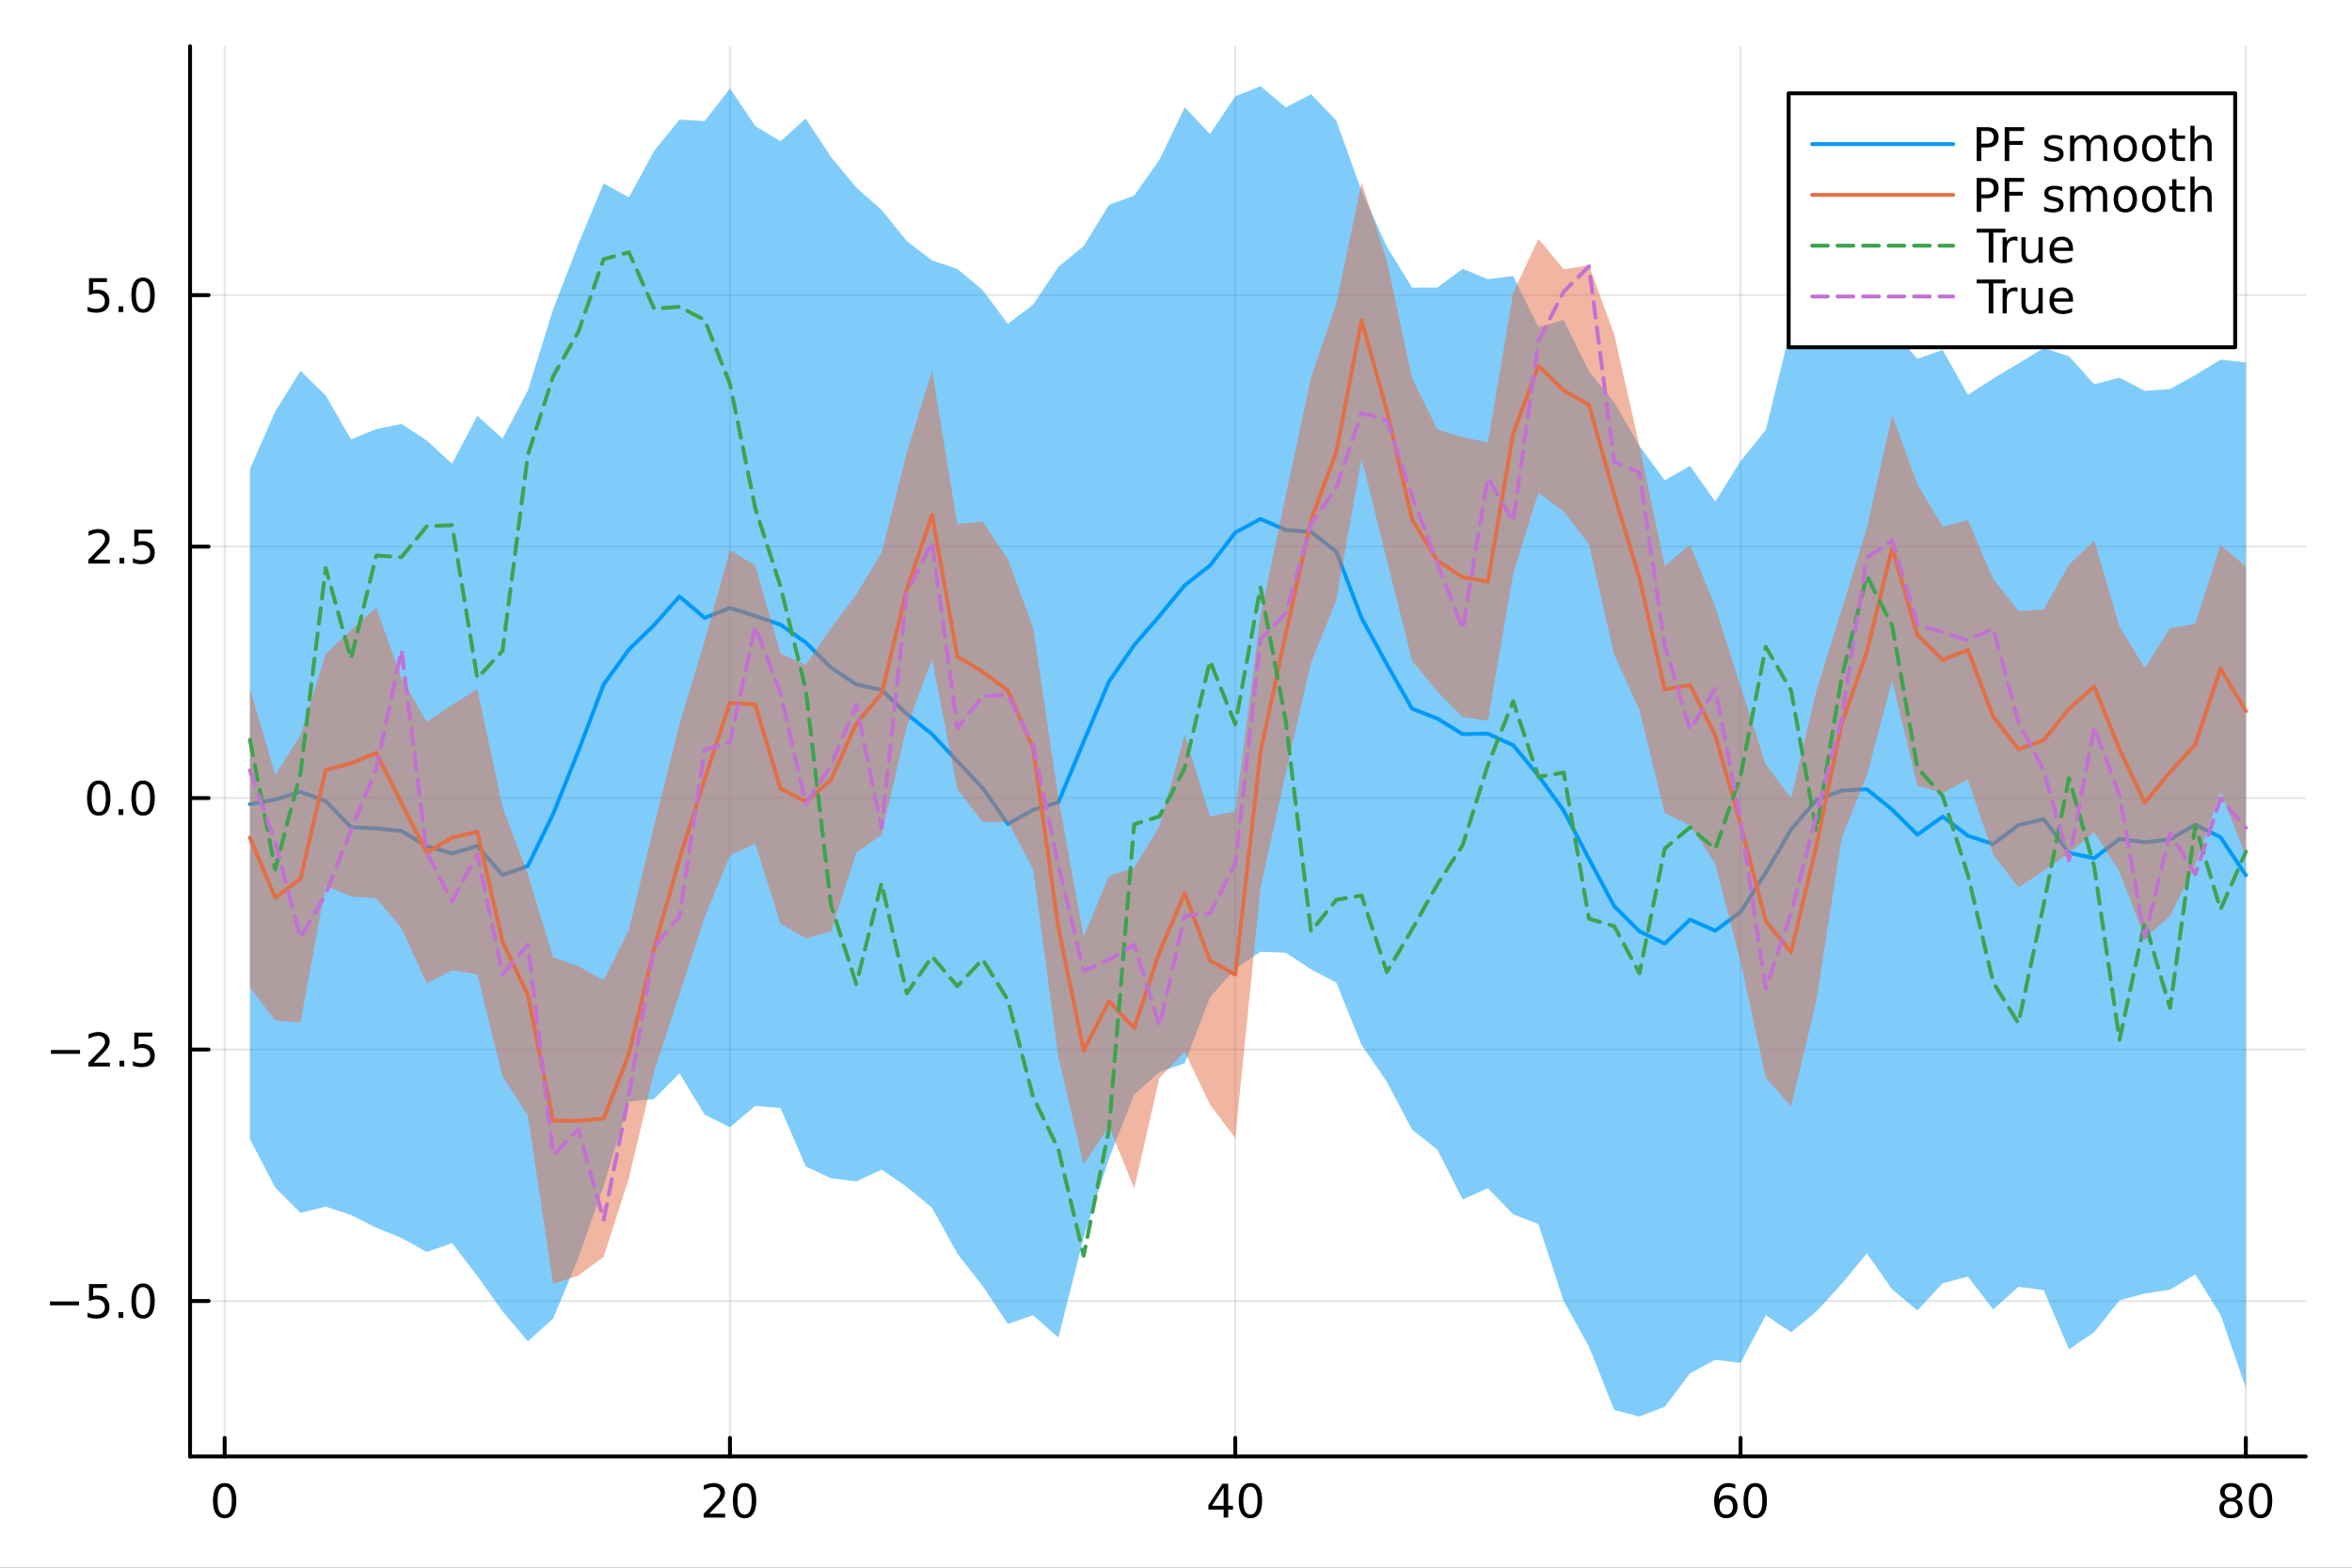 <?xml version="1.0" encoding="utf-8"?>
<svg xmlns="http://www.w3.org/2000/svg" xmlns:xlink="http://www.w3.org/1999/xlink" width="600" height="400" viewBox="0 0 2400 1600">
<rect x="0" y="0" width="2400" height="1600" fill="#333333" stroke="none"/>
<defs>
  <clipPath id="clip500">
    <rect x="0" y="0" width="2400" height="1600"/>
  </clipPath>
</defs>
<path clip-path="url(#clip500)" d="M0 1600 L2400 1600 L2400 0 L0 0  Z" fill="#ffffff" fill-rule="evenodd" fill-opacity="1"/>
<defs>
  <clipPath id="clip501">
    <rect x="480" y="0" width="1681" height="1600"/>
  </clipPath>
</defs>
<path clip-path="url(#clip500)" d="M193.936 1486.45 L2352.76 1486.45 L2352.76 47.244 L193.936 47.244  Z" fill="#ffffff" fill-rule="evenodd" fill-opacity="1"/>
<defs>
  <clipPath id="clip502">
    <rect x="193" y="47" width="2160" height="1440"/>
  </clipPath>
</defs>
<polyline clip-path="url(#clip502)" style="stroke:#000000; stroke-linecap:round; stroke-linejoin:round; stroke-width:2; stroke-opacity:0.1; fill:none" points="229.255,1486.45 229.255,47.244 "/>
<polyline clip-path="url(#clip502)" style="stroke:#000000; stroke-linecap:round; stroke-linejoin:round; stroke-width:2; stroke-opacity:0.1; fill:none" points="744.855,1486.45 744.855,47.244 "/>
<polyline clip-path="url(#clip502)" style="stroke:#000000; stroke-linecap:round; stroke-linejoin:round; stroke-width:2; stroke-opacity:0.1; fill:none" points="1260.46,1486.45 1260.46,47.244 "/>
<polyline clip-path="url(#clip502)" style="stroke:#000000; stroke-linecap:round; stroke-linejoin:round; stroke-width:2; stroke-opacity:0.1; fill:none" points="1776.06,1486.45 1776.06,47.244 "/>
<polyline clip-path="url(#clip502)" style="stroke:#000000; stroke-linecap:round; stroke-linejoin:round; stroke-width:2; stroke-opacity:0.1; fill:none" points="2291.66,1486.45 2291.66,47.244 "/>
<polyline clip-path="url(#clip502)" style="stroke:#000000; stroke-linecap:round; stroke-linejoin:round; stroke-width:2; stroke-opacity:0.1; fill:none" points="193.936,1327.83 2352.76,1327.83 "/>
<polyline clip-path="url(#clip502)" style="stroke:#000000; stroke-linecap:round; stroke-linejoin:round; stroke-width:2; stroke-opacity:0.1; fill:none" points="193.936,1071.17 2352.76,1071.17 "/>
<polyline clip-path="url(#clip502)" style="stroke:#000000; stroke-linecap:round; stroke-linejoin:round; stroke-width:2; stroke-opacity:0.1; fill:none" points="193.936,814.516 2352.76,814.516 "/>
<polyline clip-path="url(#clip502)" style="stroke:#000000; stroke-linecap:round; stroke-linejoin:round; stroke-width:2; stroke-opacity:0.1; fill:none" points="193.936,557.859 2352.76,557.859 "/>
<polyline clip-path="url(#clip502)" style="stroke:#000000; stroke-linecap:round; stroke-linejoin:round; stroke-width:2; stroke-opacity:0.1; fill:none" points="193.936,301.203 2352.76,301.203 "/>
<polyline clip-path="url(#clip500)" style="stroke:#000000; stroke-linecap:round; stroke-linejoin:round; stroke-width:4; stroke-opacity:1; fill:none" points="193.936,1486.45 2352.76,1486.45 "/>
<polyline clip-path="url(#clip500)" style="stroke:#000000; stroke-linecap:round; stroke-linejoin:round; stroke-width:4; stroke-opacity:1; fill:none" points="229.255,1486.45 229.255,1467.55 "/>
<polyline clip-path="url(#clip500)" style="stroke:#000000; stroke-linecap:round; stroke-linejoin:round; stroke-width:4; stroke-opacity:1; fill:none" points="744.855,1486.45 744.855,1467.55 "/>
<polyline clip-path="url(#clip500)" style="stroke:#000000; stroke-linecap:round; stroke-linejoin:round; stroke-width:4; stroke-opacity:1; fill:none" points="1260.46,1486.45 1260.46,1467.55 "/>
<polyline clip-path="url(#clip500)" style="stroke:#000000; stroke-linecap:round; stroke-linejoin:round; stroke-width:4; stroke-opacity:1; fill:none" points="1776.06,1486.45 1776.06,1467.55 "/>
<polyline clip-path="url(#clip500)" style="stroke:#000000; stroke-linecap:round; stroke-linejoin:round; stroke-width:4; stroke-opacity:1; fill:none" points="2291.66,1486.45 2291.66,1467.55 "/>
<path clip-path="url(#clip500)" d="M229.255 1517.37 Q225.644 1517.37 223.815 1520.93 Q222.009 1524.47 222.009 1531.6 Q222.009 1538.71 223.815 1542.27 Q225.644 1545.82 229.255 1545.82 Q232.889 1545.82 234.694 1542.27 Q236.523 1538.71 236.523 1531.6 Q236.523 1524.47 234.694 1520.93 Q232.889 1517.37 229.255 1517.37 M229.255 1513.66 Q235.065 1513.66 238.12 1518.27 Q241.199 1522.85 241.199 1531.6 Q241.199 1540.33 238.12 1544.94 Q235.065 1549.52 229.255 1549.52 Q223.444 1549.52 220.366 1544.94 Q217.31 1540.33 217.31 1531.6 Q217.31 1522.85 220.366 1518.27 Q223.444 1513.66 229.255 1513.66 Z" fill="#000000" fill-rule="nonzero" fill-opacity="1" /><path clip-path="url(#clip500)" d="M723.629 1544.91 L739.948 1544.91 L739.948 1548.85 L718.004 1548.85 L718.004 1544.91 Q720.666 1542.16 725.249 1537.53 Q729.855 1532.88 731.036 1531.53 Q733.281 1529.01 734.161 1527.27 Q735.064 1525.51 735.064 1523.82 Q735.064 1521.07 733.119 1519.33 Q731.198 1517.6 728.096 1517.6 Q725.897 1517.6 723.443 1518.36 Q721.013 1519.13 718.235 1520.68 L718.235 1515.95 Q721.059 1514.82 723.513 1514.24 Q725.967 1513.66 728.004 1513.66 Q733.374 1513.66 736.568 1516.35 Q739.763 1519.03 739.763 1523.52 Q739.763 1525.65 738.953 1527.57 Q738.166 1529.47 736.059 1532.07 Q735.48 1532.74 732.379 1535.95 Q729.277 1539.15 723.629 1544.91 Z" fill="#000000" fill-rule="nonzero" fill-opacity="1" /><path clip-path="url(#clip500)" d="M759.763 1517.37 Q756.152 1517.37 754.323 1520.93 Q752.517 1524.47 752.517 1531.6 Q752.517 1538.71 754.323 1542.27 Q756.152 1545.82 759.763 1545.82 Q763.397 1545.82 765.202 1542.27 Q767.031 1538.71 767.031 1531.6 Q767.031 1524.47 765.202 1520.93 Q763.397 1517.37 759.763 1517.37 M759.763 1513.66 Q765.573 1513.66 768.628 1518.27 Q771.707 1522.85 771.707 1531.6 Q771.707 1540.33 768.628 1544.94 Q765.573 1549.52 759.763 1549.52 Q753.952 1549.52 750.874 1544.94 Q747.818 1540.33 747.818 1531.6 Q747.818 1522.85 750.874 1518.27 Q753.952 1513.66 759.763 1513.66 Z" fill="#000000" fill-rule="nonzero" fill-opacity="1" /><path clip-path="url(#clip500)" d="M1248.63 1518.36 L1236.82 1536.81 L1248.63 1536.81 L1248.63 1518.36 M1247.4 1514.29 L1253.28 1514.29 L1253.28 1536.81 L1258.21 1536.81 L1258.21 1540.7 L1253.28 1540.7 L1253.28 1548.85 L1248.63 1548.85 L1248.63 1540.7 L1233.03 1540.7 L1233.03 1536.19 L1247.4 1514.29 Z" fill="#000000" fill-rule="nonzero" fill-opacity="1" /><path clip-path="url(#clip500)" d="M1275.94 1517.37 Q1272.33 1517.37 1270.5 1520.93 Q1268.7 1524.47 1268.7 1531.6 Q1268.7 1538.71 1270.5 1542.27 Q1272.33 1545.82 1275.94 1545.82 Q1279.58 1545.82 1281.38 1542.27 Q1283.21 1538.71 1283.21 1531.6 Q1283.21 1524.47 1281.38 1520.93 Q1279.58 1517.37 1275.94 1517.37 M1275.94 1513.66 Q1281.75 1513.66 1284.81 1518.27 Q1287.89 1522.85 1287.89 1531.6 Q1287.89 1540.33 1284.81 1544.94 Q1281.75 1549.52 1275.94 1549.52 Q1270.13 1549.52 1267.05 1544.94 Q1264 1540.33 1264 1531.6 Q1264 1522.85 1267.05 1518.27 Q1270.13 1513.66 1275.94 1513.66 Z" fill="#000000" fill-rule="nonzero" fill-opacity="1" /><path clip-path="url(#clip500)" d="M1761.46 1529.7 Q1758.31 1529.7 1756.46 1531.86 Q1754.63 1534.01 1754.63 1537.76 Q1754.63 1541.49 1756.46 1543.66 Q1758.31 1545.82 1761.46 1545.82 Q1764.61 1545.82 1766.44 1543.66 Q1768.29 1541.49 1768.29 1537.76 Q1768.29 1534.01 1766.44 1531.86 Q1764.61 1529.7 1761.46 1529.7 M1770.74 1515.05 L1770.74 1519.31 Q1768.98 1518.48 1767.18 1518.04 Q1765.4 1517.6 1763.64 1517.6 Q1759.01 1517.6 1756.55 1520.72 Q1754.12 1523.85 1753.78 1530.17 Q1755.14 1528.15 1757.2 1527.09 Q1759.26 1526 1761.74 1526 Q1766.95 1526 1769.96 1529.17 Q1772.99 1532.32 1772.99 1537.76 Q1772.99 1543.08 1769.84 1546.3 Q1766.69 1549.52 1761.46 1549.52 Q1755.47 1549.52 1752.3 1544.94 Q1749.12 1540.33 1749.12 1531.6 Q1749.12 1523.41 1753.01 1518.55 Q1756.9 1513.66 1763.45 1513.66 Q1765.21 1513.66 1766.99 1514.01 Q1768.8 1514.36 1770.74 1515.05 Z" fill="#000000" fill-rule="nonzero" fill-opacity="1" /><path clip-path="url(#clip500)" d="M1791.04 1517.37 Q1787.43 1517.37 1785.61 1520.93 Q1783.8 1524.47 1783.8 1531.6 Q1783.8 1538.71 1785.61 1542.27 Q1787.43 1545.82 1791.04 1545.82 Q1794.68 1545.82 1796.48 1542.27 Q1798.31 1538.71 1798.31 1531.6 Q1798.31 1524.47 1796.48 1520.93 Q1794.68 1517.37 1791.04 1517.37 M1791.04 1513.66 Q1796.86 1513.66 1799.91 1518.27 Q1802.99 1522.85 1802.99 1531.6 Q1802.99 1540.33 1799.91 1544.94 Q1796.86 1549.52 1791.04 1549.52 Q1785.23 1549.52 1782.16 1544.94 Q1779.1 1540.33 1779.1 1531.6 Q1779.1 1522.85 1782.16 1518.27 Q1785.23 1513.66 1791.04 1513.66 Z" fill="#000000" fill-rule="nonzero" fill-opacity="1" /><path clip-path="url(#clip500)" d="M2276.53 1532.44 Q2273.2 1532.44 2271.28 1534.22 Q2269.38 1536 2269.38 1539.13 Q2269.38 1542.25 2271.28 1544.03 Q2273.2 1545.82 2276.53 1545.82 Q2279.86 1545.82 2281.78 1544.03 Q2283.71 1542.23 2283.71 1539.13 Q2283.71 1536 2281.78 1534.22 Q2279.89 1532.44 2276.53 1532.44 M2271.85 1530.45 Q2268.84 1529.7 2267.16 1527.64 Q2265.49 1525.58 2265.49 1522.62 Q2265.49 1518.48 2268.43 1516.07 Q2271.39 1513.66 2276.53 1513.66 Q2281.69 1513.66 2284.63 1516.07 Q2287.57 1518.48 2287.57 1522.62 Q2287.57 1525.58 2285.88 1527.64 Q2284.22 1529.7 2281.23 1530.45 Q2284.61 1531.23 2286.48 1533.52 Q2288.38 1535.82 2288.38 1539.13 Q2288.38 1544.15 2285.3 1546.83 Q2282.25 1549.52 2276.53 1549.52 Q2270.81 1549.52 2267.73 1546.83 Q2264.68 1544.15 2264.68 1539.13 Q2264.68 1535.82 2266.58 1533.52 Q2268.47 1531.23 2271.85 1530.45 M2270.14 1523.06 Q2270.14 1525.75 2271.81 1527.25 Q2273.5 1528.76 2276.53 1528.76 Q2279.54 1528.76 2281.23 1527.25 Q2282.94 1525.75 2282.94 1523.06 Q2282.94 1520.38 2281.23 1518.87 Q2279.54 1517.37 2276.53 1517.37 Q2273.5 1517.37 2271.81 1518.87 Q2270.14 1520.38 2270.14 1523.06 Z" fill="#000000" fill-rule="nonzero" fill-opacity="1" /><path clip-path="url(#clip500)" d="M2306.69 1517.37 Q2303.08 1517.37 2301.25 1520.93 Q2299.45 1524.47 2299.45 1531.6 Q2299.45 1538.71 2301.25 1542.27 Q2303.08 1545.82 2306.69 1545.82 Q2310.33 1545.82 2312.13 1542.27 Q2313.96 1538.71 2313.96 1531.6 Q2313.96 1524.47 2312.13 1520.93 Q2310.33 1517.37 2306.69 1517.37 M2306.69 1513.66 Q2312.5 1513.66 2315.56 1518.27 Q2318.64 1522.85 2318.64 1531.6 Q2318.64 1540.33 2315.56 1544.94 Q2312.5 1549.52 2306.69 1549.52 Q2300.88 1549.52 2297.8 1544.94 Q2294.75 1540.33 2294.75 1531.6 Q2294.75 1522.85 2297.8 1518.27 Q2300.88 1513.66 2306.69 1513.66 Z" fill="#000000" fill-rule="nonzero" fill-opacity="1" /><polyline clip-path="url(#clip500)" style="stroke:#000000; stroke-linecap:round; stroke-linejoin:round; stroke-width:4; stroke-opacity:1; fill:none" points="193.936,1486.45 193.936,47.244 "/>
<polyline clip-path="url(#clip500)" style="stroke:#000000; stroke-linecap:round; stroke-linejoin:round; stroke-width:4; stroke-opacity:1; fill:none" points="193.936,1327.83 212.834,1327.83 "/>
<polyline clip-path="url(#clip500)" style="stroke:#000000; stroke-linecap:round; stroke-linejoin:round; stroke-width:4; stroke-opacity:1; fill:none" points="193.936,1071.17 212.834,1071.17 "/>
<polyline clip-path="url(#clip500)" style="stroke:#000000; stroke-linecap:round; stroke-linejoin:round; stroke-width:4; stroke-opacity:1; fill:none" points="193.936,814.516 212.834,814.516 "/>
<polyline clip-path="url(#clip500)" style="stroke:#000000; stroke-linecap:round; stroke-linejoin:round; stroke-width:4; stroke-opacity:1; fill:none" points="193.936,557.859 212.834,557.859 "/>
<polyline clip-path="url(#clip500)" style="stroke:#000000; stroke-linecap:round; stroke-linejoin:round; stroke-width:4; stroke-opacity:1; fill:none" points="193.936,301.203 212.834,301.203 "/>
<path clip-path="url(#clip500)" d="M50.992 1328.28 L80.668 1328.28 L80.668 1332.22 L50.992 1332.22 L50.992 1328.28 Z" fill="#000000" fill-rule="nonzero" fill-opacity="1" /><path clip-path="url(#clip500)" d="M90.807 1310.55 L109.163 1310.55 L109.163 1314.48 L95.089 1314.48 L95.089 1322.96 Q96.108 1322.61 97.126 1322.45 Q98.145 1322.26 99.163 1322.26 Q104.95 1322.26 108.33 1325.43 Q111.709 1328.6 111.709 1334.02 Q111.709 1339.6 108.237 1342.7 Q104.765 1345.78 98.446 1345.78 Q96.27 1345.78 94.001 1345.41 Q91.756 1345.04 89.348 1344.3 L89.348 1339.6 Q91.432 1340.73 93.654 1341.29 Q95.876 1341.84 98.353 1341.84 Q102.358 1341.84 104.696 1339.74 Q107.033 1337.63 107.033 1334.02 Q107.033 1330.41 104.696 1328.3 Q102.358 1326.2 98.353 1326.2 Q96.478 1326.2 94.603 1326.61 Q92.751 1327.03 90.807 1327.91 L90.807 1310.55 Z" fill="#000000" fill-rule="nonzero" fill-opacity="1" /><path clip-path="url(#clip500)" d="M120.922 1339.23 L125.807 1339.23 L125.807 1345.11 L120.922 1345.11 L120.922 1339.23 Z" fill="#000000" fill-rule="nonzero" fill-opacity="1" /><path clip-path="url(#clip500)" d="M145.992 1313.63 Q142.381 1313.63 140.552 1317.19 Q138.746 1320.73 138.746 1327.86 Q138.746 1334.97 140.552 1338.53 Q142.381 1342.08 145.992 1342.08 Q149.626 1342.08 151.431 1338.53 Q153.26 1334.97 153.26 1327.86 Q153.26 1320.73 151.431 1317.19 Q149.626 1313.63 145.992 1313.63 M145.992 1309.92 Q151.802 1309.92 154.857 1314.53 Q157.936 1319.11 157.936 1327.86 Q157.936 1336.59 154.857 1341.2 Q151.802 1345.78 145.992 1345.78 Q140.181 1345.78 137.103 1341.2 Q134.047 1336.59 134.047 1327.86 Q134.047 1319.11 137.103 1314.53 Q140.181 1309.92 145.992 1309.92 Z" fill="#000000" fill-rule="nonzero" fill-opacity="1" /><path clip-path="url(#clip500)" d="M51.987 1071.62 L81.663 1071.62 L81.663 1075.56 L51.987 1075.56 L51.987 1071.62 Z" fill="#000000" fill-rule="nonzero" fill-opacity="1" /><path clip-path="url(#clip500)" d="M95.784 1084.52 L112.103 1084.52 L112.103 1088.45 L90.159 1088.45 L90.159 1084.52 Q92.821 1081.76 97.404 1077.13 Q102.01 1072.48 103.191 1071.14 Q105.436 1068.61 106.316 1066.88 Q107.219 1065.12 107.219 1063.43 Q107.219 1060.67 105.274 1058.94 Q103.353 1057.2 100.251 1057.2 Q98.052 1057.2 95.598 1057.97 Q93.168 1058.73 90.39 1060.28 L90.39 1055.56 Q93.214 1054.42 95.668 1053.85 Q98.121 1053.27 100.159 1053.27 Q105.529 1053.27 108.723 1055.95 Q111.918 1058.64 111.918 1063.13 Q111.918 1065.26 111.108 1067.18 Q110.321 1069.08 108.214 1071.67 Q107.635 1072.34 104.534 1075.56 Q101.432 1078.75 95.784 1084.52 Z" fill="#000000" fill-rule="nonzero" fill-opacity="1" /><path clip-path="url(#clip500)" d="M121.918 1082.57 L126.802 1082.57 L126.802 1088.45 L121.918 1088.45 L121.918 1082.57 Z" fill="#000000" fill-rule="nonzero" fill-opacity="1" /><path clip-path="url(#clip500)" d="M137.033 1053.89 L155.39 1053.89 L155.39 1057.83 L141.316 1057.83 L141.316 1066.3 Q142.334 1065.95 143.353 1065.79 Q144.371 1065.61 145.39 1065.61 Q151.177 1065.61 154.556 1068.78 Q157.936 1071.95 157.936 1077.36 Q157.936 1082.94 154.464 1086.04 Q150.992 1089.12 144.672 1089.12 Q142.496 1089.12 140.228 1088.75 Q137.982 1088.38 135.575 1087.64 L135.575 1082.94 Q137.658 1084.08 139.881 1084.63 Q142.103 1085.19 144.58 1085.19 Q148.584 1085.19 150.922 1083.08 Q153.26 1080.98 153.26 1077.36 Q153.26 1073.75 150.922 1071.65 Q148.584 1069.54 144.58 1069.54 Q142.705 1069.54 140.83 1069.96 Q138.978 1070.37 137.033 1071.25 L137.033 1053.89 Z" fill="#000000" fill-rule="nonzero" fill-opacity="1" /><path clip-path="url(#clip500)" d="M100.76 800.315 Q97.149 800.315 95.321 803.879 Q93.515 807.421 93.515 814.551 Q93.515 821.657 95.321 825.222 Q97.149 828.763 100.76 828.763 Q104.395 828.763 106.2 825.222 Q108.029 821.657 108.029 814.551 Q108.029 807.421 106.2 803.879 Q104.395 800.315 100.76 800.315 M100.76 796.611 Q106.571 796.611 109.626 801.217 Q112.705 805.801 112.705 814.551 Q112.705 823.277 109.626 827.884 Q106.571 832.467 100.76 832.467 Q94.95 832.467 91.871 827.884 Q88.816 823.277 88.816 814.551 Q88.816 805.801 91.871 801.217 Q94.95 796.611 100.76 796.611 Z" fill="#000000" fill-rule="nonzero" fill-opacity="1" /><path clip-path="url(#clip500)" d="M120.922 825.916 L125.807 825.916 L125.807 831.796 L120.922 831.796 L120.922 825.916 Z" fill="#000000" fill-rule="nonzero" fill-opacity="1" /><path clip-path="url(#clip500)" d="M145.992 800.315 Q142.381 800.315 140.552 803.879 Q138.746 807.421 138.746 814.551 Q138.746 821.657 140.552 825.222 Q142.381 828.763 145.992 828.763 Q149.626 828.763 151.431 825.222 Q153.26 821.657 153.26 814.551 Q153.26 807.421 151.431 803.879 Q149.626 800.315 145.992 800.315 M145.992 796.611 Q151.802 796.611 154.857 801.217 Q157.936 805.801 157.936 814.551 Q157.936 823.277 154.857 827.884 Q151.802 832.467 145.992 832.467 Q140.181 832.467 137.103 827.884 Q134.047 823.277 134.047 814.551 Q134.047 805.801 137.103 801.217 Q140.181 796.611 145.992 796.611 Z" fill="#000000" fill-rule="nonzero" fill-opacity="1" /><path clip-path="url(#clip500)" d="M95.784 571.204 L112.103 571.204 L112.103 575.139 L90.159 575.139 L90.159 571.204 Q92.821 568.45 97.404 563.82 Q102.01 559.167 103.191 557.825 Q105.436 555.302 106.316 553.565 Q107.219 551.806 107.219 550.116 Q107.219 547.362 105.274 545.626 Q103.353 543.89 100.251 543.89 Q98.052 543.89 95.598 544.653 Q93.168 545.417 90.39 546.968 L90.39 542.246 Q93.214 541.112 95.668 540.533 Q98.121 539.954 100.159 539.954 Q105.529 539.954 108.723 542.64 Q111.918 545.325 111.918 549.815 Q111.918 551.945 111.108 553.866 Q110.321 555.765 108.214 558.357 Q107.635 559.028 104.534 562.246 Q101.432 565.44 95.784 571.204 Z" fill="#000000" fill-rule="nonzero" fill-opacity="1" /><path clip-path="url(#clip500)" d="M121.918 569.26 L126.802 569.26 L126.802 575.139 L121.918 575.139 L121.918 569.26 Z" fill="#000000" fill-rule="nonzero" fill-opacity="1" /><path clip-path="url(#clip500)" d="M137.033 540.579 L155.39 540.579 L155.39 544.515 L141.316 544.515 L141.316 552.987 Q142.334 552.64 143.353 552.477 Q144.371 552.292 145.39 552.292 Q151.177 552.292 154.556 555.464 Q157.936 558.635 157.936 564.052 Q157.936 569.63 154.464 572.732 Q150.992 575.811 144.672 575.811 Q142.496 575.811 140.228 575.44 Q137.982 575.07 135.575 574.329 L135.575 569.63 Q137.658 570.764 139.881 571.32 Q142.103 571.876 144.58 571.876 Q148.584 571.876 150.922 569.769 Q153.26 567.663 153.26 564.052 Q153.26 560.44 150.922 558.334 Q148.584 556.227 144.58 556.227 Q142.705 556.227 140.83 556.644 Q138.978 557.061 137.033 557.94 L137.033 540.579 Z" fill="#000000" fill-rule="nonzero" fill-opacity="1" /><path clip-path="url(#clip500)" d="M90.807 283.923 L109.163 283.923 L109.163 287.858 L95.089 287.858 L95.089 296.33 Q96.108 295.983 97.126 295.821 Q98.145 295.636 99.163 295.636 Q104.95 295.636 108.33 298.807 Q111.709 301.978 111.709 307.395 Q111.709 312.974 108.237 316.076 Q104.765 319.154 98.446 319.154 Q96.27 319.154 94.001 318.784 Q91.756 318.414 89.348 317.673 L89.348 312.974 Q91.432 314.108 93.654 314.664 Q95.876 315.219 98.353 315.219 Q102.358 315.219 104.696 313.113 Q107.033 311.006 107.033 307.395 Q107.033 303.784 104.696 301.677 Q102.358 299.571 98.353 299.571 Q96.478 299.571 94.603 299.988 Q92.751 300.404 90.807 301.284 L90.807 283.923 Z" fill="#000000" fill-rule="nonzero" fill-opacity="1" /><path clip-path="url(#clip500)" d="M120.922 312.603 L125.807 312.603 L125.807 318.483 L120.922 318.483 L120.922 312.603 Z" fill="#000000" fill-rule="nonzero" fill-opacity="1" /><path clip-path="url(#clip500)" d="M145.992 287.002 Q142.381 287.002 140.552 290.566 Q138.746 294.108 138.746 301.238 Q138.746 308.344 140.552 311.909 Q142.381 315.451 145.992 315.451 Q149.626 315.451 151.431 311.909 Q153.26 308.344 153.26 301.238 Q153.26 294.108 151.431 290.566 Q149.626 287.002 145.992 287.002 M145.992 283.298 Q151.802 283.298 154.857 287.904 Q157.936 292.488 157.936 301.238 Q157.936 309.964 154.857 314.571 Q151.802 319.154 145.992 319.154 Q140.181 319.154 137.103 314.571 Q134.047 309.964 134.047 301.238 Q134.047 292.488 137.103 287.904 Q140.181 283.298 145.992 283.298 Z" fill="#000000" fill-rule="nonzero" fill-opacity="1" /><path clip-path="url(#clip502)" d="M255.035 1162.65 L280.815 1212.03 L306.595 1237.9 L332.375 1231.51 L358.155 1240.06 L383.935 1253.04 L409.715 1263.5 L435.495 1277.86 L461.275 1268.66 L487.055 1302.36 L512.835 1338.4 L538.615 1369 L564.395 1345.82 L590.175 1283.98 L615.955 1210.24 L641.735 1124.35 L667.515 1121.62 L693.295 1095.44 L719.075 1137.68 L744.855 1150.48 L770.635 1128.78 L796.415 1130.83 L822.195 1190.42 L847.975 1202.56 L873.755 1205.7 L899.535 1193.73 L925.316 1211.31 L951.096 1232.71 L976.876 1279.43 L1002.66 1312.46 L1028.44 1351.2 L1054.22 1342.32 L1080 1365.18 L1105.78 1262.88 L1131.56 1182.47 L1157.34 1117.07 L1183.12 1094.2 L1208.9 1085.19 L1234.68 1017.78 L1260.46 988.902 L1286.24 971.369 L1312.02 972.296 L1337.8 989.374 L1363.58 1002.95 L1389.36 1066.58 L1415.14 1104.05 L1440.92 1153.04 L1466.7 1173.34 L1492.48 1224.16 L1518.26 1212.7 L1544.04 1239.36 L1569.82 1249.28 L1595.6 1328.03 L1621.38 1374.27 L1647.16 1439.03 L1672.94 1445.72 L1698.72 1435.81 L1724.5 1401.61 L1750.28 1387.85 L1776.06 1390.96 L1801.84 1342.34 L1827.62 1359.74 L1853.4 1338.54 L1879.18 1310.5 L1904.96 1279.19 L1930.74 1315.94 L1956.52 1337.54 L1982.3 1309.72 L2008.08 1302.92 L2033.86 1336.43 L2059.64 1313.34 L2085.42 1316.69 L2111.2 1377.19 L2136.98 1359.56 L2162.76 1327.13 L2188.54 1320.15 L2214.32 1316.3 L2240.1 1300.56 L2265.88 1341.94 L2291.66 1416.46 L2291.66 370.013 L2265.88 367.043 L2240.1 382.789 L2214.32 397.094 L2188.54 398.971 L2162.76 385.411 L2136.98 392.2 L2111.2 363.691 L2085.42 355.21 L2059.64 370.927 L2033.86 386.426 L2008.08 402.999 L1982.3 357.168 L1956.52 366.263 L1930.74 336.577 L1904.96 331.787 L1879.18 303.235 L1853.4 294.341 L1827.62 333.565 L1801.84 438.836 L1776.06 470.661 L1750.28 511.95 L1724.5 475.485 L1698.72 490.269 L1672.94 455.226 L1647.16 410.703 L1621.38 378.832 L1595.6 326.641 L1569.82 333.891 L1544.04 281.761 L1518.26 284.935 L1492.48 274.352 L1466.7 293.466 L1440.92 293.532 L1415.14 251.906 L1389.36 194.726 L1363.58 123.091 L1337.8 96.144 L1312.02 109.646 L1286.24 87.976 L1260.46 98.228 L1234.68 136.751 L1208.9 109.563 L1183.12 162.995 L1157.34 199.63 L1131.56 209.102 L1105.78 251.125 L1080 272.346 L1054.22 310.889 L1028.44 330.544 L1002.66 295.897 L976.876 274.506 L951.096 265.867 L925.316 246.13 L899.535 214.172 L873.755 191.429 L847.975 160.282 L822.195 121.017 L796.415 144.196 L770.635 128.613 L744.855 90.264 L719.075 123.569 L693.295 122.061 L667.515 154.035 L641.735 201.533 L615.955 187.106 L590.175 249.016 L564.395 315.735 L538.615 398.558 L512.835 447.599 L487.055 424.46 L461.275 473.343 L435.495 449.599 L409.715 432.676 L383.935 437.941 L358.155 448.444 L332.375 403.67 L306.595 378.48 L280.815 420.029 L255.035 478.817  Z" fill="#009af9" fill-rule="evenodd" fill-opacity="0.5"/>
<polyline clip-path="url(#clip502)" style="stroke:#009af9; stroke-linecap:round; stroke-linejoin:round; stroke-width:4; stroke-opacity:1; fill:none" points="255.035,820.731 280.815,816.027 306.595,808.19 332.375,817.591 358.155,844.251 383.935,845.493 409.715,848.088 435.495,863.727 461.275,871.003 487.055,863.41 512.835,892.999 538.615,883.779 564.395,830.778 590.175,766.496 615.955,698.672 641.735,662.94 667.515,637.829 693.295,608.749 719.075,630.622 744.855,620.37 770.635,628.698 796.415,637.511 822.195,655.719 847.975,681.421 873.755,698.566 899.535,703.953 925.316,728.719 951.096,749.286 976.876,776.968 1002.66,804.179 1028.44,840.872 1054.22,826.605 1080,818.762 1105.78,757.004 1131.56,695.787 1157.34,658.348 1183.12,628.598 1208.9,597.377 1234.68,577.265 1260.46,543.565 1286.24,529.673 1312.02,540.971 1337.8,542.759 1363.58,563.021 1389.36,630.651 1415.14,677.976 1440.92,723.286 1466.7,733.402 1492.48,749.254 1518.26,748.817 1544.04,760.562 1569.82,791.585 1595.6,827.335 1621.38,876.553 1647.16,924.869 1672.94,950.471 1698.72,963.039 1724.5,938.547 1750.28,949.902 1776.06,930.81 1801.84,890.587 1827.62,846.655 1853.4,816.439 1879.18,806.866 1904.96,805.49 1930.74,826.256 1956.52,851.901 1982.3,833.444 2008.08,852.96 2033.86,861.427 2059.64,842.135 2085.42,835.949 2111.2,870.439 2136.98,875.878 2162.76,856.272 2188.54,859.562 2214.32,856.696 2240.1,841.676 2265.88,854.491 2291.66,893.235 "/>
<path clip-path="url(#clip502)" d="M255.035 1007.5 L280.815 1041.64 L306.595 1043.56 L332.375 904.087 L358.155 914.912 L383.935 916.706 L409.715 947.462 L435.495 1003.71 L461.275 990.411 L487.055 994.569 L512.835 1098.64 L538.615 1138.64 L564.395 1310.39 L590.175 1301.77 L615.955 1282.76 L641.735 1202.6 L667.515 1093.59 L693.295 1014.83 L719.075 936.097 L744.855 873.104 L770.635 861.048 L796.415 942.947 L822.195 957.604 L847.975 950.776 L873.755 870.417 L899.535 852.031 L925.316 741.608 L951.096 672.999 L976.876 805.46 L1002.66 839.07 L1028.44 838.69 L1054.22 887.019 L1080 1079.14 L1105.78 1188.59 L1131.56 1149.58 L1157.34 1212.78 L1183.12 1100.12 L1208.9 1073.42 L1234.68 1127.45 L1260.46 1161.5 L1286.24 906.312 L1312.02 788.844 L1337.8 676.377 L1363.58 612.713 L1389.36 467.982 L1415.14 571.864 L1440.92 674.329 L1466.7 705.906 L1492.48 731.734 L1518.26 735.645 L1544.04 585.796 L1569.82 502.696 L1595.6 522.217 L1621.38 555.561 L1647.16 668.376 L1672.94 724.643 L1698.72 829.938 L1724.5 842.185 L1750.28 881.715 L1776.06 981.739 L1801.84 1099.82 L1827.62 1129.38 L1853.4 1021.81 L1879.18 855.528 L1904.96 791.572 L1930.74 694.703 L1956.52 801.956 L1982.3 809.376 L2008.08 795.557 L2033.86 872.184 L2059.64 905.755 L2085.42 888.71 L2111.2 870.603 L2136.98 849.401 L2162.76 889.791 L2188.54 957.035 L2214.32 935.138 L2240.1 882.857 L2265.88 808.35 L2291.66 873.413 L2291.66 578.269 L2265.88 556.143 L2240.1 636.814 L2214.32 641.023 L2188.54 681.778 L2162.76 639.424 L2136.98 551.776 L2111.2 576.276 L2085.42 622.161 L2059.64 623.631 L2033.86 590.773 L2008.08 530.832 L1982.3 537.619 L1956.52 494.155 L1930.74 423.591 L1904.96 539.002 L1879.18 622.328 L1853.4 705.117 L1827.62 814.393 L1801.84 780.38 L1776.06 700.309 L1750.28 619.293 L1724.5 555.95 L1698.72 577.632 L1672.94 455.092 L1647.16 341.336 L1621.38 270.792 L1595.6 274.703 L1569.82 243.74 L1544.04 298.812 L1518.26 451.455 L1492.48 446.197 L1466.7 438.434 L1440.92 385.916 L1415.14 266.321 L1389.36 186.112 L1363.58 309.739 L1337.8 385.196 L1312.02 505.37 L1286.24 628.564 L1260.46 827.951 L1234.68 833.259 L1208.9 749.756 L1183.12 843.394 L1157.34 885.665 L1131.56 894.079 L1105.78 955.985 L1080 814.441 L1054.22 640.753 L1028.44 570.679 L1002.66 532.177 L976.876 534.759 L951.096 378.019 L925.316 461.875 L899.535 564.056 L873.755 606.665 L847.975 640.971 L822.195 678.693 L796.415 666.721 L770.635 577.199 L744.855 561.35 L719.075 654.288 L693.295 738.963 L667.515 842.223 L641.735 948.948 L615.955 1000.5 L590.175 986.038 L564.395 976.922 L538.615 892.033 L512.835 823.767 L487.055 703.191 L461.275 719.426 L435.495 736.684 L409.715 692.167 L383.935 619.976 L358.155 643.051 L332.375 667.528 L306.595 750.462 L280.815 790.889 L255.035 702.171  Z" fill="#e26f46" fill-rule="evenodd" fill-opacity="0.5"/>
<polyline clip-path="url(#clip502)" style="stroke:#e26f46; stroke-linecap:round; stroke-linejoin:round; stroke-width:4; stroke-opacity:1; fill:none" points="255.035,854.836 280.815,916.262 306.595,897.009 332.375,785.807 358.155,778.982 383.935,768.341 409.715,819.815 435.495,870.196 461.275,854.919 487.055,848.88 512.835,961.203 538.615,1015.33 564.395,1143.65 590.175,1143.9 615.955,1141.63 641.735,1075.77 667.515,967.908 693.295,876.896 719.075,795.192 744.855,717.227 770.635,719.124 796.415,804.834 822.195,818.149 847.975,795.873 873.755,738.541 899.535,708.044 925.316,601.741 951.096,525.509 976.876,670.11 1002.66,685.623 1028.44,704.684 1054.22,763.886 1080,946.79 1105.78,1072.29 1131.56,1021.83 1157.34,1049.22 1183.12,971.756 1208.9,911.587 1234.68,980.355 1260.46,994.724 1286.24,767.438 1312.02,647.107 1337.8,530.786 1363.58,461.226 1389.36,327.047 1415.14,419.092 1440.92,530.122 1466.7,572.17 1492.48,588.966 1518.26,593.55 1544.04,442.304 1569.82,373.218 1595.6,398.46 1621.38,413.176 1647.16,504.856 1672.94,589.868 1698.72,703.785 1724.5,699.067 1750.28,750.504 1776.06,841.024 1801.84,940.099 1827.62,971.887 1853.4,863.462 1879.18,738.928 1904.96,665.287 1930.74,559.147 1956.52,648.055 1982.3,673.497 2008.08,663.195 2033.86,731.478 2059.64,764.693 2085.42,755.435 2111.2,723.44 2136.98,700.588 2162.76,764.608 2188.54,819.406 2214.32,788.08 2240.1,759.835 2265.88,682.246 2291.66,725.841 "/>
<polyline clip-path="url(#clip502)" style="stroke:#3da44d; stroke-linecap:round; stroke-linejoin:round; stroke-width:4; stroke-opacity:1; fill:none" stroke-dasharray="16, 10" points="255.035,755.088 280.815,887.352 306.595,788.864 332.375,579.816 358.155,672.37 383.935,567.005 409.715,568.604 435.495,537.14 461.275,535.957 487.055,692.243 512.835,664.061 538.615,464.352 564.395,384.116 590.175,338.602 615.955,264.567 641.735,257.441 667.515,315.152 693.295,313.096 719.075,326.635 744.855,391.748 770.635,518.427 796.415,598.54 822.195,703.673 847.975,924.066 873.755,1004.24 899.535,901.324 925.316,1013.89 951.096,976.194 976.876,1006.5 1002.66,979.132 1028.44,1020.56 1054.22,1119.6 1080,1172.96 1105.78,1281.64 1131.56,1152.86 1157.34,841.241 1183.12,833.231 1208.9,783.804 1234.68,674.384 1260.46,739.258 1286.24,599.402 1312.02,736.017 1337.8,950.65 1363.58,918.399 1389.36,913.943 1415.14,992.125 1440.92,948.417 1466.7,902.577 1492.48,862.641 1518.26,780.769 1544.04,715.73 1569.82,792.865 1595.6,788.464 1621.38,937.676 1647.16,945.199 1672.94,993.314 1698.72,866.068 1724.5,844.398 1750.28,866.578 1776.06,792.207 1801.84,660.185 1827.62,704.666 1853.4,847.876 1879.18,691.582 1904.96,587.531 1930.74,638.592 1956.52,783.528 1982.3,812.27 2008.08,892.953 2033.86,1002.61 2059.64,1044.36 2085.42,923.082 2111.2,794.172 2136.98,884.741 2162.76,1061.19 2188.54,940.931 2214.32,1028.68 2240.1,842.423 2265.88,928.203 2291.66,869.259 "/>
<polyline clip-path="url(#clip502)" style="stroke:#c271d2; stroke-linecap:round; stroke-linejoin:round; stroke-width:4; stroke-opacity:1; fill:none" stroke-dasharray="16, 10" points="255.035,786.341 280.815,859.415 306.595,957.105 332.375,912.465 358.155,847.329 383.935,784.704 409.715,663.681 435.495,870.503 461.275,920.066 487.055,871.881 512.835,994.692 538.615,963.805 564.395,1178.91 590.175,1152.59 615.955,1245 641.735,1117.54 667.515,966.57 693.295,935.372 719.075,765.17 744.855,757.581 770.635,639.408 796.415,707.211 822.195,820.45 847.975,781.259 873.755,719.019 899.535,845.138 925.316,605.489 951.096,553.014 976.876,743.193 1002.66,710.543 1028.44,709.068 1054.22,760.414 1080,883.13 1105.78,991.033 1131.56,979.417 1157.34,964.089 1183.12,1046.94 1208.9,934.687 1234.68,932.163 1260.46,881.578 1286.24,652.505 1312.02,625.849 1337.8,534.919 1363.58,497.616 1389.36,421.681 1415.14,428.494 1440.92,506.275 1466.7,574.853 1492.48,641.89 1518.26,487.56 1544.04,532.318 1569.82,347.983 1595.6,297.683 1621.38,271.859 1647.16,471.425 1672.94,482.177 1698.72,658.872 1724.5,744.741 1750.28,702.907 1776.06,837.258 1801.84,1009.28 1827.62,931.528 1853.4,832.445 1879.18,733.342 1904.96,569.079 1930.74,551.655 1956.52,637.058 1982.3,645.183 2008.08,653.491 2033.86,641.443 2059.64,737.103 2085.42,786.339 2111.2,878.024 2136.98,741.922 2162.76,811.721 2188.54,956.807 2214.32,849.986 2240.1,892.276 2265.88,814.951 2291.66,844.869 "/>
<path clip-path="url(#clip500)" d="M1825.15 354.418 L2280.8 354.418 L2280.8 95.218 L1825.15 95.218  Z" fill="#ffffff" fill-rule="evenodd" fill-opacity="1"/>
<polyline clip-path="url(#clip500)" style="stroke:#000000; stroke-linecap:round; stroke-linejoin:round; stroke-width:4; stroke-opacity:1; fill:none" points="1825.15,354.418 2280.8,354.418 2280.8,95.218 1825.15,95.218 1825.15,354.418 "/>
<polyline clip-path="url(#clip500)" style="stroke:#009af9; stroke-linecap:round; stroke-linejoin:round; stroke-width:4; stroke-opacity:1; fill:none" points="1849.13,147.058 1993.05,147.058 "/>
<path clip-path="url(#clip500)" d="M2021.72 133.62 L2021.72 146.606 L2027.6 146.606 Q2030.86 146.606 2032.64 144.916 Q2034.43 143.227 2034.43 140.102 Q2034.43 137 2032.64 135.31 Q2030.86 133.62 2027.6 133.62 L2021.72 133.62 M2017.04 129.778 L2027.6 129.778 Q2033.41 129.778 2036.37 132.416 Q2039.36 135.032 2039.36 140.102 Q2039.36 145.217 2036.37 147.833 Q2033.41 150.449 2027.6 150.449 L2021.72 150.449 L2021.72 164.338 L2017.04 164.338 L2017.04 129.778 Z" fill="#000000" fill-rule="nonzero" fill-opacity="1" /><path clip-path="url(#clip500)" d="M2045.63 129.778 L2065.49 129.778 L2065.49 133.713 L2050.3 133.713 L2050.3 143.898 L2064.01 143.898 L2064.01 147.833 L2050.3 147.833 L2050.3 164.338 L2045.63 164.338 L2045.63 129.778 Z" fill="#000000" fill-rule="nonzero" fill-opacity="1" /><path clip-path="url(#clip500)" d="M2104.31 139.176 L2104.31 143.203 Q2102.5 142.277 2100.56 141.815 Q2098.61 141.352 2096.53 141.352 Q2093.36 141.352 2091.76 142.324 Q2090.19 143.296 2090.19 145.24 Q2090.19 146.722 2091.32 147.578 Q2092.46 148.412 2095.88 149.176 L2097.34 149.5 Q2101.88 150.472 2103.78 152.254 Q2105.7 154.014 2105.7 157.185 Q2105.7 160.796 2102.83 162.902 Q2099.98 165.009 2094.98 165.009 Q2092.9 165.009 2090.63 164.592 Q2088.38 164.199 2085.88 163.388 L2085.88 158.99 Q2088.24 160.217 2090.54 160.842 Q2092.83 161.444 2095.07 161.444 Q2098.08 161.444 2099.7 160.426 Q2101.32 159.384 2101.32 157.509 Q2101.32 155.773 2100.14 154.847 Q2098.99 153.921 2095.03 153.064 L2093.55 152.717 Q2089.59 151.884 2087.83 150.171 Q2086.07 148.435 2086.07 145.426 Q2086.07 141.768 2088.66 139.778 Q2091.25 137.787 2096.02 137.787 Q2098.38 137.787 2100.47 138.134 Q2102.55 138.481 2104.31 139.176 Z" fill="#000000" fill-rule="nonzero" fill-opacity="1" /><path clip-path="url(#clip500)" d="M2132.67 143.389 Q2134.26 140.518 2136.48 139.153 Q2138.71 137.787 2141.72 137.787 Q2145.77 137.787 2147.97 140.634 Q2150.17 143.458 2150.17 148.689 L2150.17 164.338 L2145.88 164.338 L2145.88 148.828 Q2145.88 145.102 2144.56 143.296 Q2143.24 141.49 2140.54 141.49 Q2137.23 141.49 2135.3 143.69 Q2133.38 145.889 2133.38 149.685 L2133.38 164.338 L2129.1 164.338 L2129.1 148.828 Q2129.1 145.078 2127.78 143.296 Q2126.46 141.49 2123.71 141.49 Q2120.44 141.49 2118.52 143.713 Q2116.6 145.912 2116.6 149.685 L2116.6 164.338 L2112.32 164.338 L2112.32 138.412 L2116.6 138.412 L2116.6 142.44 Q2118.06 140.055 2120.1 138.921 Q2122.13 137.787 2124.93 137.787 Q2127.76 137.787 2129.73 139.222 Q2131.72 140.657 2132.67 143.389 Z" fill="#000000" fill-rule="nonzero" fill-opacity="1" /><path clip-path="url(#clip500)" d="M2168.71 141.398 Q2165.28 141.398 2163.29 144.083 Q2161.3 146.745 2161.3 151.398 Q2161.3 156.051 2163.27 158.736 Q2165.26 161.398 2168.71 161.398 Q2172.11 161.398 2174.1 158.713 Q2176.09 156.027 2176.09 151.398 Q2176.09 146.791 2174.1 144.106 Q2172.11 141.398 2168.71 141.398 M2168.71 137.787 Q2174.26 137.787 2177.43 141.398 Q2180.61 145.009 2180.61 151.398 Q2180.61 157.764 2177.43 161.398 Q2174.26 165.009 2168.71 165.009 Q2163.13 165.009 2159.96 161.398 Q2156.81 157.764 2156.81 151.398 Q2156.81 145.009 2159.96 141.398 Q2163.13 137.787 2168.71 137.787 Z" fill="#000000" fill-rule="nonzero" fill-opacity="1" /><path clip-path="url(#clip500)" d="M2197.71 141.398 Q2194.29 141.398 2192.29 144.083 Q2190.3 146.745 2190.3 151.398 Q2190.3 156.051 2192.27 158.736 Q2194.26 161.398 2197.71 161.398 Q2201.11 161.398 2203.1 158.713 Q2205.1 156.027 2205.1 151.398 Q2205.1 146.791 2203.1 144.106 Q2201.11 141.398 2197.71 141.398 M2197.71 137.787 Q2203.27 137.787 2206.44 141.398 Q2209.61 145.009 2209.61 151.398 Q2209.61 157.764 2206.44 161.398 Q2203.27 165.009 2197.71 165.009 Q2192.13 165.009 2188.96 161.398 Q2185.81 157.764 2185.81 151.398 Q2185.81 145.009 2188.96 141.398 Q2192.13 137.787 2197.71 137.787 Z" fill="#000000" fill-rule="nonzero" fill-opacity="1" /><path clip-path="url(#clip500)" d="M2220.88 131.051 L2220.88 138.412 L2229.66 138.412 L2229.66 141.722 L2220.88 141.722 L2220.88 155.796 Q2220.88 158.967 2221.74 159.87 Q2222.62 160.773 2225.28 160.773 L2229.66 160.773 L2229.66 164.338 L2225.28 164.338 Q2220.35 164.338 2218.48 162.509 Q2216.6 160.657 2216.6 155.796 L2216.6 141.722 L2213.48 141.722 L2213.48 138.412 L2216.6 138.412 L2216.6 131.051 L2220.88 131.051 Z" fill="#000000" fill-rule="nonzero" fill-opacity="1" /><path clip-path="url(#clip500)" d="M2256.81 148.689 L2256.81 164.338 L2252.55 164.338 L2252.55 148.828 Q2252.55 145.148 2251.11 143.319 Q2249.68 141.49 2246.81 141.49 Q2243.36 141.49 2241.37 143.69 Q2239.38 145.889 2239.38 149.685 L2239.38 164.338 L2235.1 164.338 L2235.1 128.319 L2239.38 128.319 L2239.38 142.44 Q2240.91 140.102 2242.97 138.944 Q2245.05 137.787 2247.76 137.787 Q2252.23 137.787 2254.52 140.565 Q2256.81 143.319 2256.81 148.689 Z" fill="#000000" fill-rule="nonzero" fill-opacity="1" /><polyline clip-path="url(#clip500)" style="stroke:#e26f46; stroke-linecap:round; stroke-linejoin:round; stroke-width:4; stroke-opacity:1; fill:none" points="1849.13,198.898 1993.05,198.898 "/>
<path clip-path="url(#clip500)" d="M2021.72 185.46 L2021.72 198.446 L2027.6 198.446 Q2030.86 198.446 2032.64 196.756 Q2034.43 195.067 2034.43 191.942 Q2034.43 188.84 2032.64 187.15 Q2030.86 185.46 2027.6 185.46 L2021.72 185.46 M2017.04 181.618 L2027.6 181.618 Q2033.41 181.618 2036.37 184.256 Q2039.36 186.872 2039.36 191.942 Q2039.36 197.057 2036.37 199.673 Q2033.41 202.289 2027.6 202.289 L2021.72 202.289 L2021.72 216.178 L2017.04 216.178 L2017.04 181.618 Z" fill="#000000" fill-rule="nonzero" fill-opacity="1" /><path clip-path="url(#clip500)" d="M2045.63 181.618 L2065.49 181.618 L2065.49 185.553 L2050.3 185.553 L2050.3 195.738 L2064.01 195.738 L2064.01 199.673 L2050.3 199.673 L2050.3 216.178 L2045.63 216.178 L2045.63 181.618 Z" fill="#000000" fill-rule="nonzero" fill-opacity="1" /><path clip-path="url(#clip500)" d="M2104.31 191.016 L2104.31 195.043 Q2102.5 194.117 2100.56 193.655 Q2098.61 193.192 2096.53 193.192 Q2093.36 193.192 2091.76 194.164 Q2090.19 195.136 2090.19 197.08 Q2090.19 198.562 2091.32 199.418 Q2092.46 200.252 2095.88 201.016 L2097.34 201.34 Q2101.88 202.312 2103.78 204.094 Q2105.7 205.854 2105.7 209.025 Q2105.7 212.636 2102.83 214.742 Q2099.98 216.849 2094.98 216.849 Q2092.9 216.849 2090.63 216.432 Q2088.38 216.039 2085.88 215.228 L2085.88 210.83 Q2088.24 212.057 2090.54 212.682 Q2092.83 213.284 2095.07 213.284 Q2098.08 213.284 2099.7 212.266 Q2101.32 211.224 2101.32 209.349 Q2101.32 207.613 2100.14 206.687 Q2098.99 205.761 2095.03 204.904 L2093.55 204.557 Q2089.59 203.724 2087.83 202.011 Q2086.07 200.275 2086.07 197.266 Q2086.07 193.608 2088.66 191.618 Q2091.25 189.627 2096.02 189.627 Q2098.38 189.627 2100.47 189.974 Q2102.55 190.321 2104.31 191.016 Z" fill="#000000" fill-rule="nonzero" fill-opacity="1" /><path clip-path="url(#clip500)" d="M2132.67 195.229 Q2134.26 192.358 2136.48 190.993 Q2138.71 189.627 2141.72 189.627 Q2145.77 189.627 2147.97 192.474 Q2150.17 195.298 2150.17 200.529 L2150.17 216.178 L2145.88 216.178 L2145.88 200.668 Q2145.88 196.942 2144.56 195.136 Q2143.24 193.33 2140.54 193.33 Q2137.23 193.33 2135.3 195.53 Q2133.38 197.729 2133.38 201.525 L2133.38 216.178 L2129.1 216.178 L2129.1 200.668 Q2129.1 196.918 2127.78 195.136 Q2126.46 193.33 2123.71 193.33 Q2120.44 193.33 2118.52 195.553 Q2116.6 197.752 2116.6 201.525 L2116.6 216.178 L2112.32 216.178 L2112.32 190.252 L2116.6 190.252 L2116.6 194.28 Q2118.06 191.895 2120.1 190.761 Q2122.13 189.627 2124.93 189.627 Q2127.76 189.627 2129.73 191.062 Q2131.72 192.497 2132.67 195.229 Z" fill="#000000" fill-rule="nonzero" fill-opacity="1" /><path clip-path="url(#clip500)" d="M2168.71 193.238 Q2165.28 193.238 2163.29 195.923 Q2161.3 198.585 2161.3 203.238 Q2161.3 207.891 2163.27 210.576 Q2165.26 213.238 2168.71 213.238 Q2172.11 213.238 2174.1 210.553 Q2176.09 207.867 2176.09 203.238 Q2176.09 198.631 2174.1 195.946 Q2172.11 193.238 2168.71 193.238 M2168.71 189.627 Q2174.26 189.627 2177.43 193.238 Q2180.61 196.849 2180.61 203.238 Q2180.61 209.604 2177.43 213.238 Q2174.26 216.849 2168.71 216.849 Q2163.13 216.849 2159.96 213.238 Q2156.81 209.604 2156.81 203.238 Q2156.81 196.849 2159.96 193.238 Q2163.13 189.627 2168.71 189.627 Z" fill="#000000" fill-rule="nonzero" fill-opacity="1" /><path clip-path="url(#clip500)" d="M2197.71 193.238 Q2194.29 193.238 2192.29 195.923 Q2190.3 198.585 2190.3 203.238 Q2190.3 207.891 2192.27 210.576 Q2194.26 213.238 2197.71 213.238 Q2201.11 213.238 2203.1 210.553 Q2205.1 207.867 2205.1 203.238 Q2205.1 198.631 2203.1 195.946 Q2201.11 193.238 2197.71 193.238 M2197.71 189.627 Q2203.27 189.627 2206.44 193.238 Q2209.61 196.849 2209.61 203.238 Q2209.61 209.604 2206.44 213.238 Q2203.27 216.849 2197.71 216.849 Q2192.13 216.849 2188.96 213.238 Q2185.81 209.604 2185.81 203.238 Q2185.81 196.849 2188.96 193.238 Q2192.13 189.627 2197.71 189.627 Z" fill="#000000" fill-rule="nonzero" fill-opacity="1" /><path clip-path="url(#clip500)" d="M2220.88 182.891 L2220.88 190.252 L2229.66 190.252 L2229.66 193.562 L2220.88 193.562 L2220.88 207.636 Q2220.88 210.807 2221.74 211.71 Q2222.62 212.613 2225.28 212.613 L2229.66 212.613 L2229.66 216.178 L2225.28 216.178 Q2220.35 216.178 2218.48 214.349 Q2216.6 212.497 2216.6 207.636 L2216.6 193.562 L2213.48 193.562 L2213.48 190.252 L2216.6 190.252 L2216.6 182.891 L2220.88 182.891 Z" fill="#000000" fill-rule="nonzero" fill-opacity="1" /><path clip-path="url(#clip500)" d="M2256.81 200.529 L2256.81 216.178 L2252.55 216.178 L2252.55 200.668 Q2252.55 196.988 2251.11 195.159 Q2249.68 193.33 2246.81 193.33 Q2243.36 193.33 2241.37 195.53 Q2239.38 197.729 2239.38 201.525 L2239.38 216.178 L2235.1 216.178 L2235.1 180.159 L2239.38 180.159 L2239.38 194.28 Q2240.91 191.942 2242.97 190.784 Q2245.05 189.627 2247.76 189.627 Q2252.23 189.627 2254.52 192.405 Q2256.81 195.159 2256.81 200.529 Z" fill="#000000" fill-rule="nonzero" fill-opacity="1" /><polyline clip-path="url(#clip500)" style="stroke:#3da44d; stroke-linecap:round; stroke-linejoin:round; stroke-width:4; stroke-opacity:1; fill:none" stroke-dasharray="16, 10" points="1849.13,250.738 1993.05,250.738 "/>
<path clip-path="url(#clip500)" d="M2017.04 233.458 L2046.28 233.458 L2046.28 237.393 L2034.01 237.393 L2034.01 268.018 L2029.31 268.018 L2029.31 237.393 L2017.04 237.393 L2017.04 233.458 Z" fill="#000000" fill-rule="nonzero" fill-opacity="1" /><path clip-path="url(#clip500)" d="M2058.66 246.073 Q2057.94 245.657 2057.09 245.471 Q2056.25 245.263 2055.24 245.263 Q2051.62 245.263 2049.68 247.624 Q2047.76 249.962 2047.76 254.36 L2047.76 268.018 L2043.48 268.018 L2043.48 242.092 L2047.76 242.092 L2047.76 246.12 Q2049.1 243.758 2051.25 242.624 Q2053.41 241.467 2056.49 241.467 Q2056.93 241.467 2057.46 241.536 Q2057.99 241.583 2058.64 241.698 L2058.66 246.073 Z" fill="#000000" fill-rule="nonzero" fill-opacity="1" /><path clip-path="url(#clip500)" d="M2062.69 257.786 L2062.69 242.092 L2066.95 242.092 L2066.95 257.624 Q2066.95 261.305 2068.38 263.156 Q2069.82 264.985 2072.69 264.985 Q2076.14 264.985 2078.13 262.786 Q2080.14 260.587 2080.14 256.791 L2080.14 242.092 L2084.4 242.092 L2084.4 268.018 L2080.14 268.018 L2080.14 264.036 Q2078.59 266.397 2076.53 267.555 Q2074.49 268.689 2071.79 268.689 Q2067.32 268.689 2065 265.911 Q2062.69 263.133 2062.69 257.786 M2073.41 241.467 L2073.41 241.467 Z" fill="#000000" fill-rule="nonzero" fill-opacity="1" /><path clip-path="url(#clip500)" d="M2115.35 253.99 L2115.35 256.073 L2095.77 256.073 Q2096.05 260.471 2098.41 262.786 Q2100.79 265.078 2105.03 265.078 Q2107.48 265.078 2109.77 264.476 Q2112.09 263.874 2114.36 262.67 L2114.36 266.698 Q2112.06 267.67 2109.66 268.18 Q2107.25 268.689 2104.77 268.689 Q2098.57 268.689 2094.93 265.078 Q2091.32 261.467 2091.32 255.309 Q2091.32 248.944 2094.75 245.217 Q2098.2 241.467 2104.03 241.467 Q2109.26 241.467 2112.3 244.846 Q2115.35 248.203 2115.35 253.99 M2111.09 252.74 Q2111.05 249.245 2109.12 247.161 Q2107.23 245.078 2104.08 245.078 Q2100.51 245.078 2098.36 247.092 Q2096.23 249.106 2095.91 252.763 L2111.09 252.74 Z" fill="#000000" fill-rule="nonzero" fill-opacity="1" /><polyline clip-path="url(#clip500)" style="stroke:#c271d2; stroke-linecap:round; stroke-linejoin:round; stroke-width:4; stroke-opacity:1; fill:none" stroke-dasharray="16, 10" points="1849.13,302.578 1993.05,302.578 "/>
<path clip-path="url(#clip500)" d="M2017.04 285.298 L2046.28 285.298 L2046.28 289.233 L2034.01 289.233 L2034.01 319.858 L2029.31 319.858 L2029.31 289.233 L2017.04 289.233 L2017.04 285.298 Z" fill="#000000" fill-rule="nonzero" fill-opacity="1" /><path clip-path="url(#clip500)" d="M2058.66 297.913 Q2057.94 297.497 2057.09 297.311 Q2056.25 297.103 2055.24 297.103 Q2051.62 297.103 2049.68 299.464 Q2047.76 301.802 2047.76 306.2 L2047.76 319.858 L2043.48 319.858 L2043.48 293.932 L2047.76 293.932 L2047.76 297.96 Q2049.1 295.598 2051.25 294.464 Q2053.41 293.307 2056.49 293.307 Q2056.93 293.307 2057.46 293.376 Q2057.99 293.423 2058.64 293.538 L2058.66 297.913 Z" fill="#000000" fill-rule="nonzero" fill-opacity="1" /><path clip-path="url(#clip500)" d="M2062.69 309.626 L2062.69 293.932 L2066.95 293.932 L2066.95 309.464 Q2066.95 313.145 2068.38 314.996 Q2069.82 316.825 2072.69 316.825 Q2076.14 316.825 2078.13 314.626 Q2080.14 312.427 2080.14 308.631 L2080.14 293.932 L2084.4 293.932 L2084.4 319.858 L2080.14 319.858 L2080.14 315.876 Q2078.59 318.237 2076.53 319.395 Q2074.49 320.529 2071.79 320.529 Q2067.32 320.529 2065 317.751 Q2062.69 314.973 2062.69 309.626 M2073.41 293.307 L2073.41 293.307 Z" fill="#000000" fill-rule="nonzero" fill-opacity="1" /><path clip-path="url(#clip500)" d="M2115.35 305.83 L2115.35 307.913 L2095.77 307.913 Q2096.05 312.311 2098.41 314.626 Q2100.79 316.918 2105.03 316.918 Q2107.48 316.918 2109.77 316.316 Q2112.09 315.714 2114.36 314.51 L2114.36 318.538 Q2112.06 319.51 2109.66 320.02 Q2107.25 320.529 2104.77 320.529 Q2098.57 320.529 2094.93 316.918 Q2091.32 313.307 2091.32 307.149 Q2091.32 300.784 2094.75 297.057 Q2098.2 293.307 2104.03 293.307 Q2109.26 293.307 2112.3 296.686 Q2115.35 300.043 2115.35 305.83 M2111.09 304.58 Q2111.05 301.085 2109.12 299.001 Q2107.23 296.918 2104.08 296.918 Q2100.51 296.918 2098.36 298.932 Q2096.23 300.946 2095.91 304.603 L2111.09 304.58 Z" fill="#000000" fill-rule="nonzero" fill-opacity="1" /></svg>
